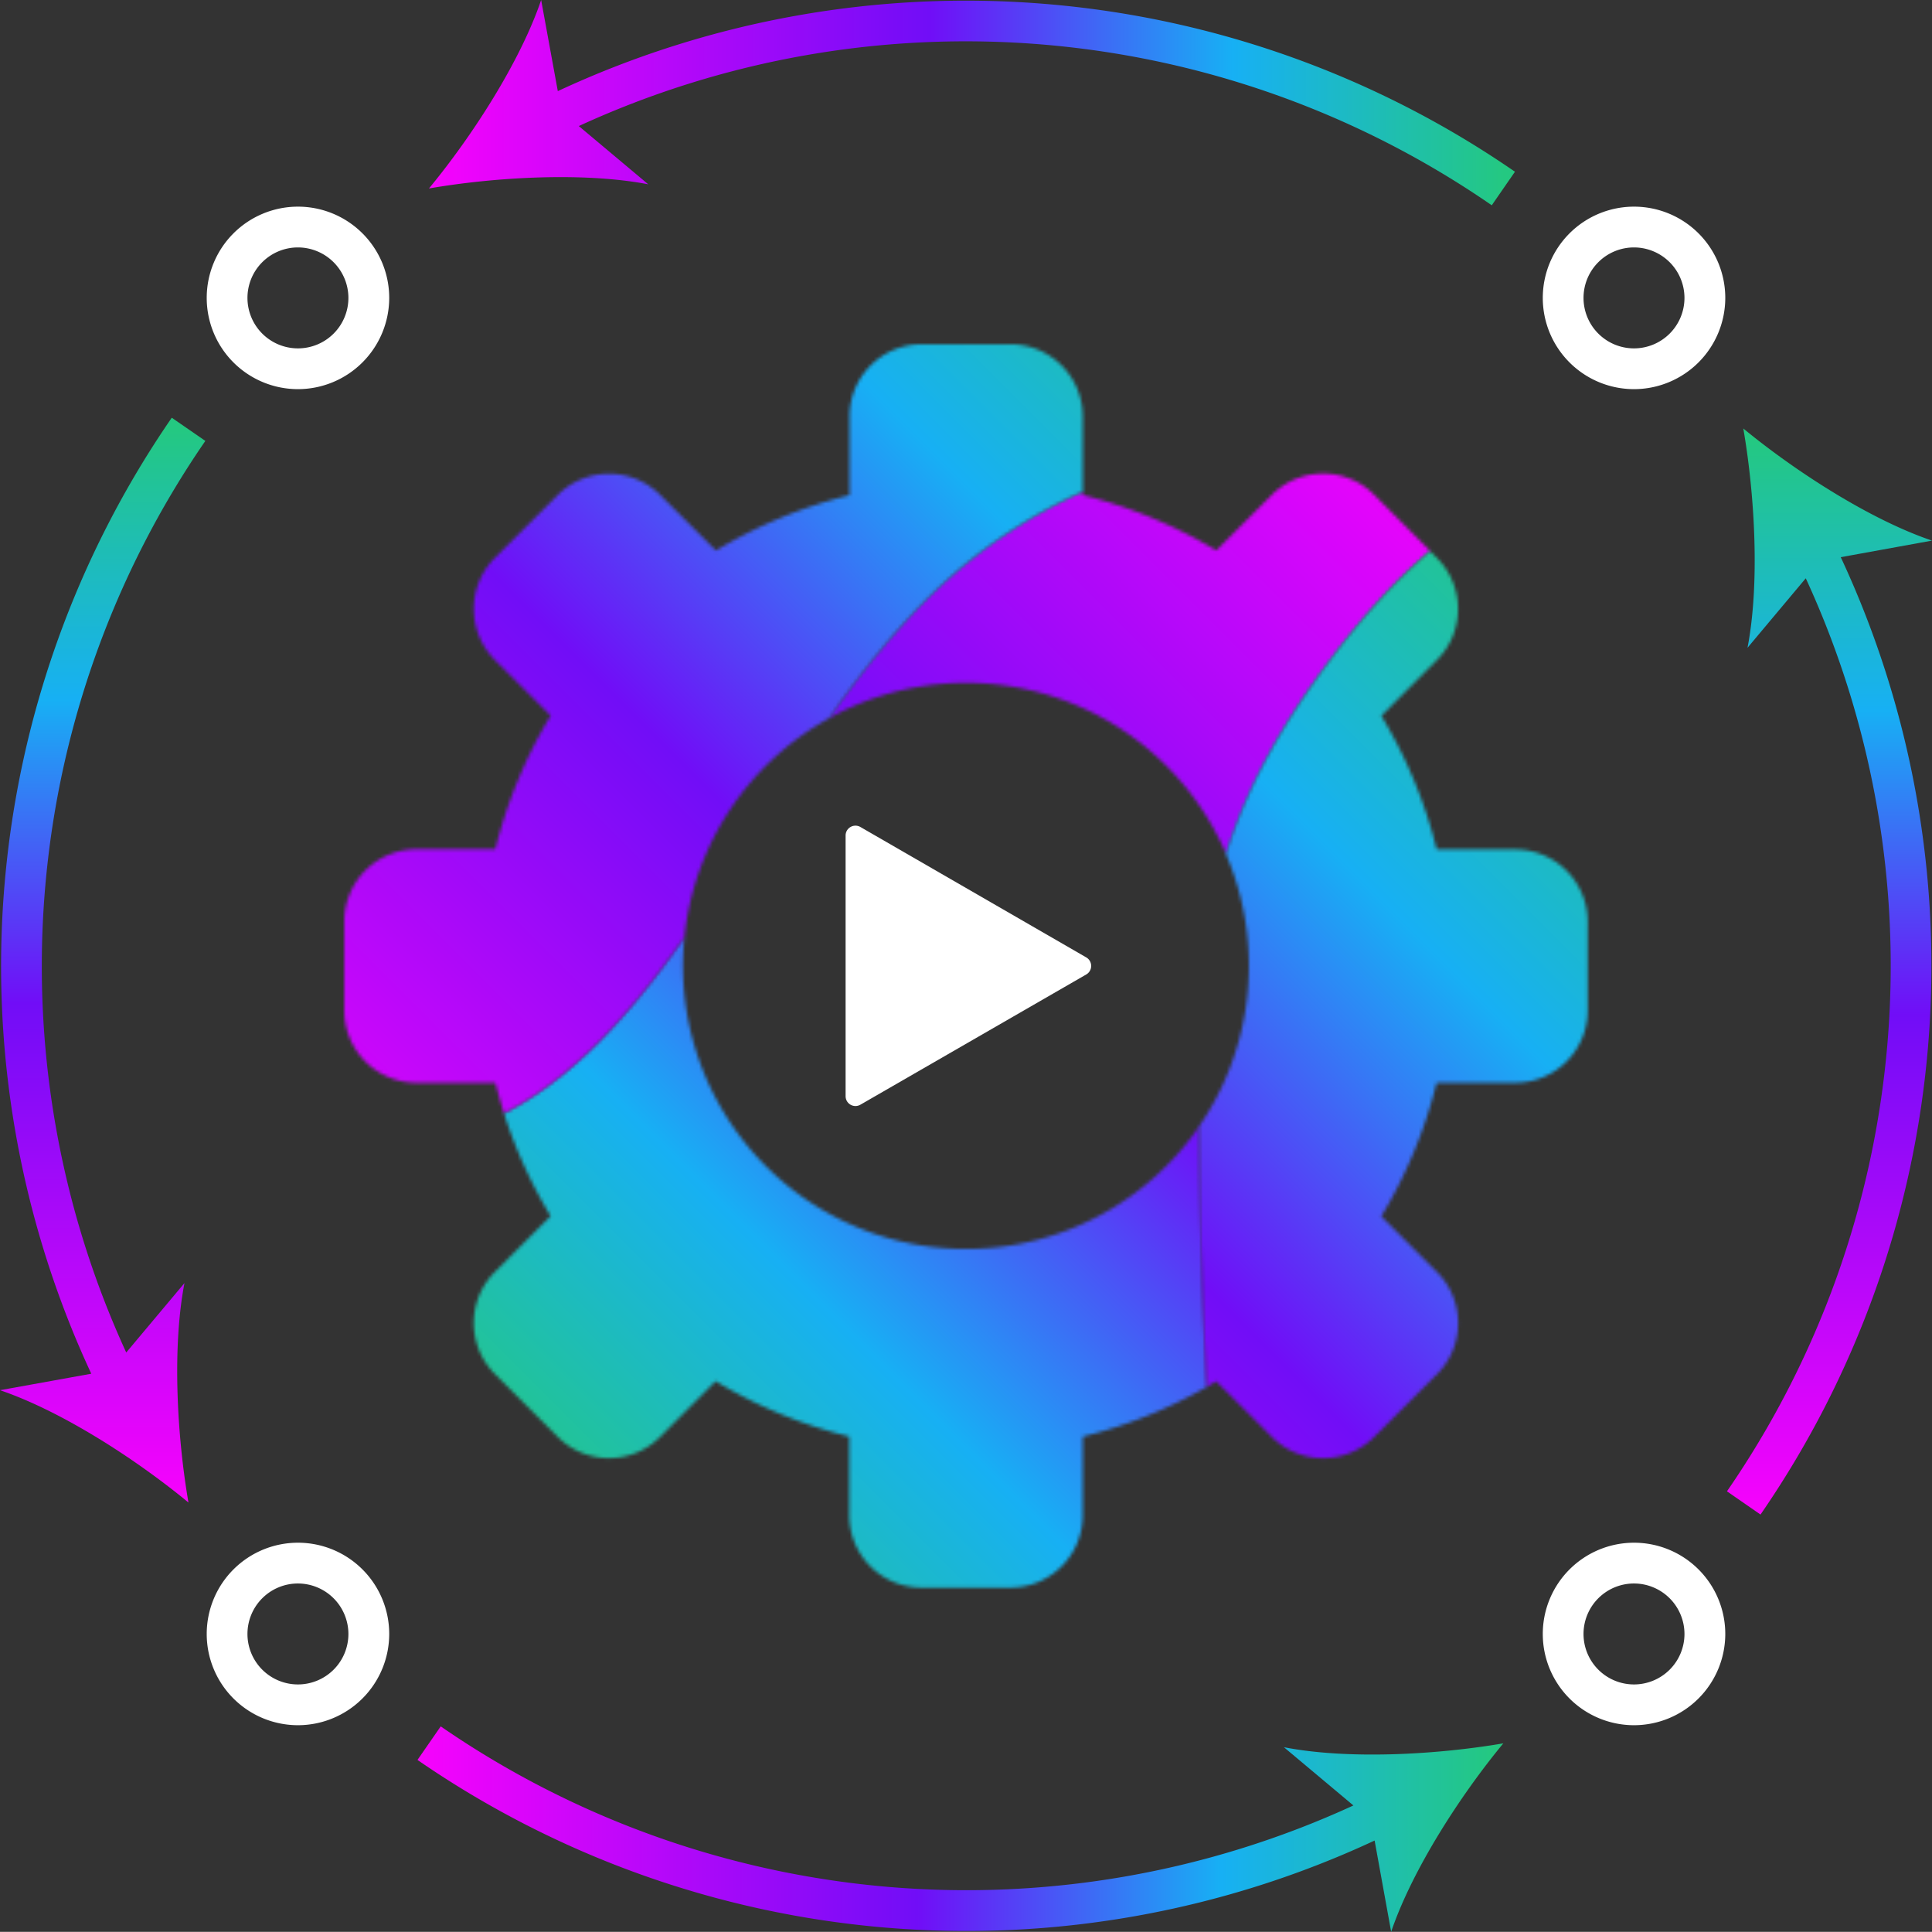 <svg id="DESIGN" xmlns="http://www.w3.org/2000/svg" xmlns:xlink="http://www.w3.org/1999/xlink" viewBox="0 0 563.84 563.8"><rect x="0" y="0" width="563.84" height="563.8" fill="#333333" stroke="none"/><defs><style>.cls-1{fill:#fff;}.cls-2{fill:url(#linear-gradient);}.cls-3{fill:url(#linear-gradient-2);}.cls-4{fill:url(#linear-gradient-3);}.cls-5{fill:url(#linear-gradient-4);}.cls-6{mask:url(#mask);}.cls-7{fill:url(#linear-gradient-5);}.cls-8{mask:url(#mask-2);}.cls-9{fill:url(#linear-gradient-6);}</style><linearGradient id="linear-gradient" x1="323.3" y1="228.06" x2="640.2" y2="228.06" gradientUnits="userSpaceOnUse"><stop offset="0" stop-color="#f703fc"/><stop offset="0.46" stop-color="#710df7"/><stop offset="0.74" stop-color="#17b0f4"/><stop offset="0.99" stop-color="#24c881"/></linearGradient><linearGradient id="linear-gradient-2" x1="228.03" y1="636.59" x2="228.03" y2="320" xlink:href="#linear-gradient"/><linearGradient id="linear-gradient-3" x1="319.91" y1="731.92" x2="636.81" y2="731.92" xlink:href="#linear-gradient"/><linearGradient id="linear-gradient-4" x1="731.96" y1="640.14" x2="731.96" y2="323.14" xlink:href="#linear-gradient"/><mask id="mask" x="74.49" y="74.48" width="414.85" height="414.85" maskUnits="userSpaceOnUse"><g transform="translate(-198.07 -198.09)"><path class="cls-1" d="M550.26,602.84a139.64,139.64,0,0,1-36.2,14.52v23A21.1,21.1,0,0,1,493,661.42H467a21.1,21.1,0,0,1-21.08-21.08v-23a139.88,139.88,0,0,1-39-16.15L390.7,617.47a21.1,21.1,0,0,1-29.82,0L342.51,599.1a21.05,21.05,0,0,1,0-29.8L358.76,553A140.63,140.63,0,0,1,345.14,523c.61-.31,1.22-.63,1.82-1,18.91-10.26,34.22-27.46,47.57-45.82q1.67-2.28,3.29-4.6A82.61,82.61,0,0,0,548.1,526.76C548.15,552.14,549,577.51,550.26,602.84Z"/><path class="cls-1" d="M615.5,358.91c-11,9.28-20.71,20.43-29.56,32.3-12.56,16.79-23.6,35.43-30,56.16A82.66,82.66,0,0,0,440,407.69c11.85-16.86,24.65-32.55,40.05-45.17a152.68,152.68,0,0,1,34-21v1.06a141.15,141.15,0,0,1,39,16.15l16.26-16.25a21.05,21.05,0,0,1,29.8,0Z"/></g></mask><linearGradient id="linear-gradient-5" x1="135.25" y1="428.57" x2="428.59" y2="135.23" gradientUnits="userSpaceOnUse"><stop offset="0.01" stop-color="#24c881"/><stop offset="0.26" stop-color="#17b0f4"/><stop offset="0.54" stop-color="#710df7"/><stop offset="1" stop-color="#f703fc"/></linearGradient><mask id="mask-2" x="74.49" y="74.48" width="414.85" height="414.85" maskUnits="userSpaceOnUse"><g transform="translate(-198.07 -198.09)"><path class="cls-1" d="M661.42,467v26a21.1,21.1,0,0,1-21.08,21.08h-23a139.94,139.94,0,0,1-16.15,39l16.26,16.26a21.08,21.08,0,0,1,0,29.8L599.1,617.47a21.08,21.08,0,0,1-29.8,0L553,601.21c-.92.57-1.85,1.11-2.78,1.63-1.29-25.33-2.11-50.7-2.16-76.08a82.71,82.71,0,0,0,7.8-79.39c6.44-20.73,17.48-39.37,30-56.16,8.85-11.87,18.6-23,29.56-32.3l2,2a21.1,21.1,0,0,1,0,29.82L601.21,407a139.88,139.88,0,0,1,16.15,39h23A21.1,21.1,0,0,1,661.42,467Z"/><path class="cls-1" d="M514.06,319.63v21.92a152.68,152.68,0,0,0-34,21c-15.4,12.62-28.2,28.31-40.05,45.17a82.58,82.58,0,0,0-42.2,63.9q-1.62,2.32-3.29,4.6C381.18,494.55,365.87,511.75,347,522c-.6.33-1.21.65-1.82,1-.94-2.93-1.77-5.9-2.53-8.91h-23A21.11,21.11,0,0,1,298.55,493V467a21.11,21.11,0,0,1,21.08-21.08h23a141.09,141.09,0,0,1,16.15-39L342.51,390.7a21.11,21.11,0,0,1,0-29.82l18.37-18.37a21.11,21.11,0,0,1,29.82,0L407,358.76a141.09,141.09,0,0,1,39-16.15v-23A21.11,21.11,0,0,1,467,298.55h26A21.11,21.11,0,0,1,514.06,319.63Z"/></g></mask><linearGradient id="linear-gradient-6" x1="135.25" y1="428.57" x2="428.59" y2="135.23" xlink:href="#linear-gradient"/></defs><path class="cls-2" d="M360.87,224.72,356,198.09c-6.1,18-20.13,39.74-32.74,55,19.54-3.38,45.41-4.8,64-1.21l-20.27-17A270.19,270.19,0,0,1,633.43,258l6.77-9.79a282,282,0,0,0-279.33-23.53Z" transform="translate(-198.07 -198.09)"/><path class="cls-3" d="M258,326.77,248.2,320a282,282,0,0,0-23.49,279l-26.64,4.81c18,6.11,39.73,20.16,55,32.78-3.37-19.55-4.77-45.42-1.16-64.05l-17,20.27a270.14,270.14,0,0,1,23.06-266Z" transform="translate(-198.07 -198.09)"/><path class="cls-4" d="M572.77,708l20.28,17a270.14,270.14,0,0,1-266.36-23.08l-6.78,9.79a282,282,0,0,0,279.33,23.53l4.83,26.63c6.1-18,20.13-39.75,32.74-55C617.27,710.22,591.4,711.64,572.77,708Z" transform="translate(-198.07 -198.09)"/><path class="cls-5" d="M761.91,355.86c-18-6.09-39.76-20.12-55.07-32.72,3.39,19.54,4.82,45.41,1.23,64l17-20.28a270.13,270.13,0,0,1-23,266.46l9.79,6.78A282,282,0,0,0,735.28,360.7Z" transform="translate(-198.07 -198.09)"/><g class="cls-6"><circle class="cls-7" cx="281.92" cy="281.9" r="207.42"/></g><g class="cls-8"><circle class="cls-9" cx="281.92" cy="281.9" r="207.42"/></g><path class="cls-1" d="M515.07,477.49l-65.9-38.05a2.88,2.88,0,0,0-4.32,2.5V518a2.88,2.88,0,0,0,4.32,2.49l65.9-38A2.88,2.88,0,0,0,515.07,477.49Z" transform="translate(-198.07 -198.09)"/><path class="cls-1" d="M285,311.66A26.63,26.63,0,1,1,311.66,285,26.66,26.66,0,0,1,285,311.66Zm0-41.36A14.73,14.73,0,1,0,299.75,285,14.75,14.75,0,0,0,285,270.3Z" transform="translate(-198.07 -198.09)"/><path class="cls-1" d="M675,311.66A26.63,26.63,0,1,1,701.58,285,26.66,26.66,0,0,1,675,311.66Zm0-41.36A14.73,14.73,0,1,0,689.67,285,14.75,14.75,0,0,0,675,270.3Z" transform="translate(-198.07 -198.09)"/><path class="cls-1" d="M675,701.58A26.63,26.63,0,1,1,701.58,675,26.66,26.66,0,0,1,675,701.58Zm0-41.36A14.73,14.73,0,1,0,689.67,675,14.75,14.75,0,0,0,675,660.22Z" transform="translate(-198.07 -198.09)"/><path class="cls-1" d="M285,701.58A26.63,26.63,0,1,1,311.66,675,26.66,26.66,0,0,1,285,701.58Zm0-41.36A14.73,14.73,0,1,0,299.75,675,14.75,14.75,0,0,0,285,660.22Z" transform="translate(-198.07 -198.09)"/></svg>